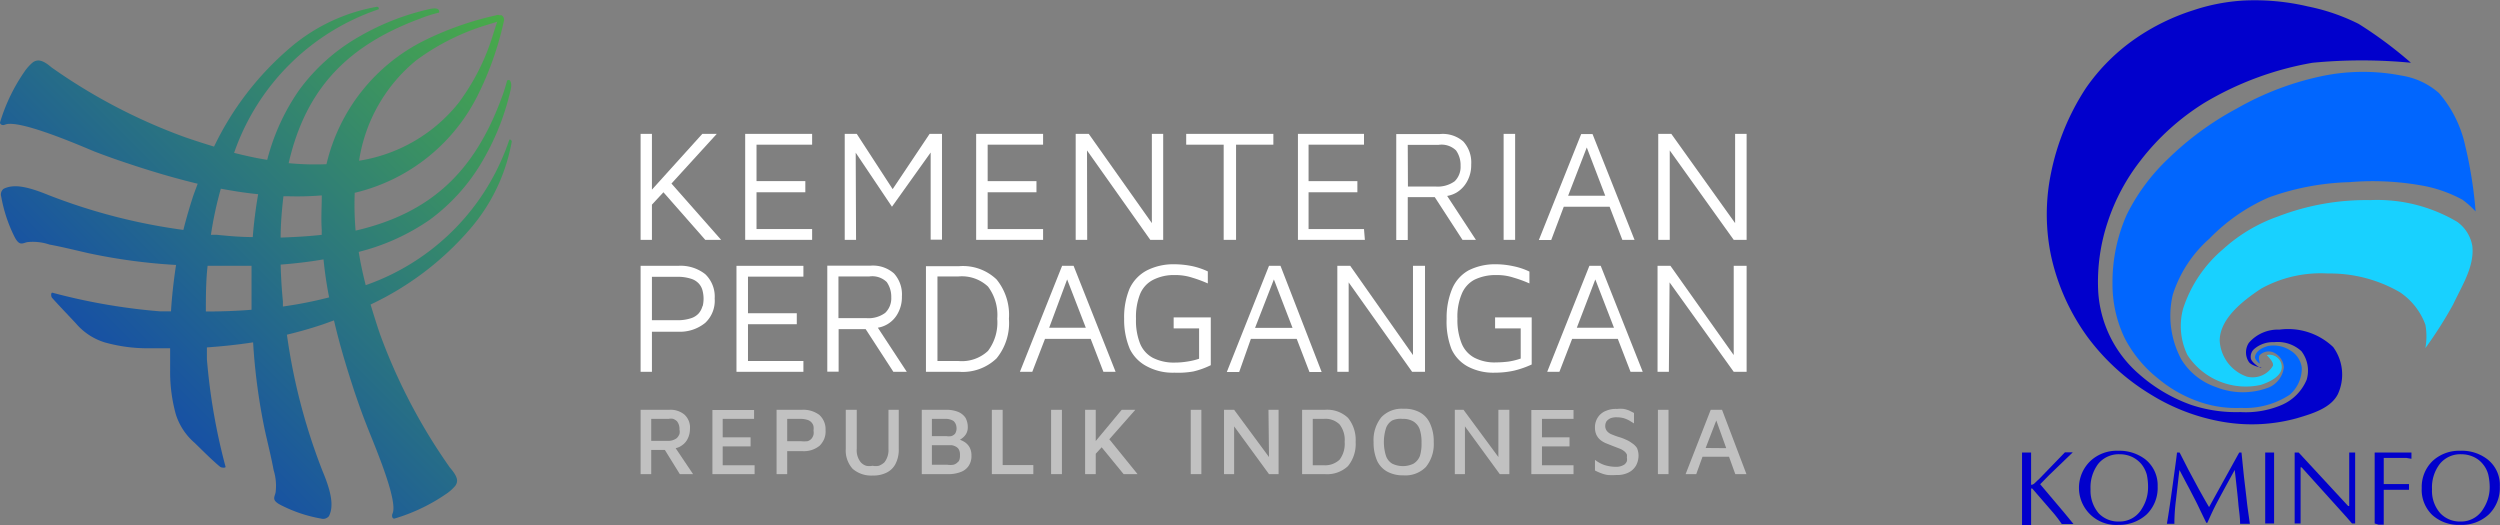 <svg id="Layer_1" data-name="Layer 1" xmlns="http://www.w3.org/2000/svg" xmlns:xlink="http://www.w3.org/1999/xlink" viewBox="0 0 143.42 30.12"><rect x="0" y="0" width="143.42" height="30.12" fill="#808080" stroke="none"/><defs><linearGradient id="linear-gradient" x1="8.32" y1="10.09" x2="29.37" y2="31.14" gradientTransform="matrix(1, 0, 0, -1, 0, 32)" gradientUnits="userSpaceOnUse"><stop offset="0" stop-color="#1751a4"/><stop offset="0.52" stop-color="#307f75"/><stop offset="1" stop-color="#49ab48"/></linearGradient></defs><path d="M130.58,20.35s.43.39.35.61a1.35,1.35,0,0,1-1.51.61,2.32,2.32,0,0,1-1.54-2.05c0-1.26,1.31-2.29,2.39-3a7.07,7.07,0,0,1,3.82-.86,8,8,0,0,1,4.12,1.07,3.82,3.82,0,0,1,1.47,1.87,3.77,3.77,0,0,1,0,1.34,24,24,0,0,0,1.59-2.5c.5-1.07,1.24-2.19,1.1-3.37a2.15,2.15,0,0,0-.86-1.37,9,9,0,0,0-5-1.25,14.06,14.06,0,0,0-5.29.94,9.2,9.2,0,0,0-3.14,1.87,7.49,7.49,0,0,0-2.3,3.42,3.82,3.82,0,0,0,.25,2.66,4,4,0,0,0,4.21,1.71c.5-.16,1.18-.49,1.2-1a.71.71,0,0,0-.69-.73h-.08Z" transform="translate(-0.54 0.03)" fill="#18d1ff"/><path d="M130.18,20.8s-.11-.34,0-.46a.72.72,0,0,1,.74-.17,1,1,0,0,1,.64.88,1.44,1.44,0,0,1-.82,1.13,4.15,4.15,0,0,1-3.06,0,3.75,3.75,0,0,1-2-1.59,5.28,5.28,0,0,1-.49-3.72,7.2,7.2,0,0,1,2.1-3.21,10.71,10.71,0,0,1,3.4-2.36,14.73,14.73,0,0,1,4.64-.88,15.85,15.85,0,0,1,4.07.18,7.66,7.66,0,0,1,2.41.83,5.28,5.28,0,0,1,.75.67,24.31,24.31,0,0,0-.6-3.79,6.81,6.81,0,0,0-1.5-3,4.25,4.25,0,0,0-2.13-1,11.54,11.54,0,0,0-4.46,0,16.84,16.84,0,0,0-5,1.88,17.42,17.42,0,0,0-3.94,2.88,11.37,11.37,0,0,0-2.38,3.21,9.53,9.53,0,0,0-.82,3.94,7.14,7.14,0,0,0,.7,3.15,7.17,7.17,0,0,0,1.92,2.32A7.49,7.49,0,0,0,126.65,23a6.41,6.41,0,0,0,2.45.37,4.67,4.67,0,0,0,2.79-.75,2,2,0,0,0,.7-1.54,1.35,1.35,0,0,0-.65-1,1.77,1.77,0,0,0-1.29-.26c-.38.11-.71.31-.75.64,0,.15.25.36.25.36Z" transform="translate(-0.54 0.03)" fill="#0166fe"/><path d="M130.29,21.07s-.59-.11-.74-.34a1,1,0,0,1,0-1.09,2.2,2.2,0,0,1,1.76-.76,3.75,3.75,0,0,1,3.08,1,2.68,2.68,0,0,1,.27,2.7c-.41.81-1.47,1.12-2.34,1.38a9.73,9.73,0,0,1-4.26.21,11.53,11.53,0,0,1-4.12-1.56,12.7,12.7,0,0,1-3.6-3.25,12.42,12.42,0,0,1-2.14-4.74,11.67,11.67,0,0,1,0-4.71,13.92,13.92,0,0,1,2-4.88,11.23,11.23,0,0,1,2.88-2.87,12.48,12.48,0,0,1,3.28-1.6A11.13,11.13,0,0,1,129.27,0a13.33,13.33,0,0,1,3.67.34,11.52,11.52,0,0,1,2.91,1,23.63,23.63,0,0,1,3,2.23,29.52,29.52,0,0,0-5.64,0A18.13,18.13,0,0,0,127,5.87a13.84,13.84,0,0,0-3.67,3.32,11.58,11.58,0,0,0-1.87,3.5,10.86,10.86,0,0,0-.55,4,6.8,6.8,0,0,0,2.34,4.74,9.12,9.12,0,0,0,3,1.77,8.15,8.15,0,0,0,2.81.41,5.26,5.26,0,0,0,2.38-.41,2.71,2.71,0,0,0,1.43-1.45,1.83,1.83,0,0,0-.3-1.63A2,2,0,0,0,131,19.6a1.63,1.63,0,0,0-1.14.39.59.59,0,0,0-.19.56c.07.25.54.53.54.53h0Zm-10.85,4.86-1.35,1.3-.51.52L119,29.43l.49.6h-.67l-.2-.28-.21-.27L117.13,28a.09.09,0,0,0-.07,0h0v2.09h-.52V25.93h.52v1.85h.06l.1-.05.2-.19.11-.1L119,25.92h.44Z" transform="translate(-0.54 0.03)" fill="#0100cc"/><path d="M123.77,27.92a3.35,3.35,0,0,0-.07-.71,1.69,1.69,0,0,0-.3-.6,1.64,1.64,0,0,0-.55-.43,1.69,1.69,0,0,0-.7-.15,1.52,1.52,0,0,0-1.24.55,2.25,2.25,0,0,0-.44,1.46,2,2,0,0,0,.47,1.38,1.56,1.56,0,0,0,1.16.47,1.48,1.48,0,0,0,1.31-.73A2.27,2.27,0,0,0,123.77,27.92Zm-1.69,2.16a2.13,2.13,0,0,1-1.6-3.68,2.21,2.21,0,0,1,1.57-.57,2.44,2.44,0,0,1,1.56.49,1.9,1.9,0,0,1,.71,1.56,2.12,2.12,0,0,1-.63,1.6,2.33,2.33,0,0,1-1.65.6Z" transform="translate(-0.54 0.03)" fill="#0100cc"/><path d="M129,25.93h.13c.08.79.13,1.28.15,1.46.07.59.12,1,.16,1.37s.1.74.17,1.26h-.56c0-.4-.07-.78-.1-1.14s-.07-.72-.11-1.08-.07-.64-.1-.87l-.63,1.15c-.21.39-.39.72-.53,1s-.28.6-.41.88h-.06l-.33-.68c-.14-.3-.27-.56-.38-.77s-.25-.49-.42-.8l-.41-.78c-.07.57-.13,1.15-.2,1.73a11,11,0,0,0-.09,1.36h-.43c.09-.52.2-1.25.33-2.21s.22-1.58.25-1.88h.15l.51,1,.57,1.06c.24.43.44.79.61,1.07L129,25.93ZM130.49,30V25.93H131V30Zm5.16-4.09V30h-.18l-.31-.36-2.58-2.86h-.06V30h-.34V25.93h.23L135.25,29h.06V25.93h.34ZM136.77,30V25.93h2.11v.36l-.29-.05h-1.3v1.5h1.45v.33h-1.45v2H137Z" transform="translate(-0.54 0.03)" fill="#0100cc"/><path d="M143.37,27.92a3.36,3.36,0,0,0-.08-.71,1.54,1.54,0,0,0-.3-.6,1.45,1.45,0,0,0-.55-.43,1.65,1.65,0,0,0-.69-.15,1.51,1.51,0,0,0-1.24.55,2.21,2.21,0,0,0-.45,1.46,1.93,1.93,0,0,0,.48,1.38,1.55,1.55,0,0,0,1.15.47,1.48,1.48,0,0,0,1.31-.73,2.28,2.28,0,0,0,.37-1.24Zm-1.7,2.16a2.24,2.24,0,0,1-1.6-.57,2,2,0,0,1-.6-1.54,2.07,2.07,0,0,1,.64-1.57,2.24,2.24,0,0,1,1.58-.57,2.39,2.39,0,0,1,1.55.49,1.86,1.86,0,0,1,.71,1.56,2.12,2.12,0,0,1-.63,1.6A2.28,2.28,0,0,1,141.67,30.08Z" transform="translate(-0.54 0.03)" fill="#0100cc"/><path d="M27.53,13.08a10.47,10.47,0,0,0,2.37-5,.15.15,0,0,0-.08-.1s-.05,0-.06,0a13.3,13.3,0,0,1-8.24,8.35c-.16-.63-.3-1.26-.4-1.91a12.46,12.46,0,0,0,4.07-1.84,11.07,11.07,0,0,0,3.09-3.48,14.29,14.29,0,0,0,1.56-4c.07-.33,0-.45-.07-.54l-.06,0s-.08,0-.09.07a9.1,9.1,0,0,1-.32,1c-1.52,4.09-3.95,6.55-8.36,7.57a17.43,17.43,0,0,1-.05-2.17A10.61,10.61,0,0,0,28,5.33a18.15,18.15,0,0,0,1.44-4.12.27.27,0,0,0,0-.2.28.28,0,0,0-.12-.16.18.18,0,0,0-.1,0,.31.31,0,0,0-.23,0,18.18,18.18,0,0,0-4.12,1.45,10.63,10.63,0,0,0-5.6,7.09,15.73,15.73,0,0,1-2.17-.06c1-4.37,3.48-6.79,7.56-8.3a7.39,7.39,0,0,1,1-.32c.06,0,.1-.05.07-.1l0-.05c-.09-.11-.21-.14-.55-.07a14.34,14.34,0,0,0-4,1.56,11,11,0,0,0-3.48,3.09,12.39,12.39,0,0,0-1.83,4c-.64-.1-1.27-.24-1.9-.4A13.26,13.26,0,0,1,22.27.5s0,0,0-.06-.08-.08-.11-.08a10.43,10.43,0,0,0-5,2.37,17.21,17.21,0,0,0-4.34,5.65c-.56-.17-1.12-.35-1.67-.54a32.4,32.4,0,0,1-7.65-4C3,3.41,2.7,3.35,2.42,3.55A2.65,2.65,0,0,0,2,4,10.32,10.32,0,0,0,.54,7c0,.1.13.19.29.12C1.6,6.8,5,8.26,5.93,8.65c.62.24,1.26.47,1.9.68,1.34.45,2.68.85,4.05,1.18l-.24.65c-.22.67-.42,1.36-.58,2a33.54,33.54,0,0,1-7.74-2c-1.25-.51-2-.64-2.57-.36a.41.41,0,0,0-.14.45,8.44,8.44,0,0,0,.74,2.26c.3.61.47.41.76.35A3,3,0,0,1,3.38,14c.76.14,1.51.33,2.26.5a33,33,0,0,0,5,.67c-.14.92-.24,1.81-.29,2.66l-.64,0a34.69,34.69,0,0,1-6.17-1.07c-.09,0-.08.24,0,.31.4.45,1.19,1.27,1.36,1.46a3.55,3.55,0,0,0,1.64,1.08,9.07,9.07,0,0,0,2.49.34l1.27,0c0,.46,0,.9,0,1.3a9.13,9.13,0,0,0,.33,2.5,3.6,3.6,0,0,0,1.08,1.63c.19.18,1,1,1.46,1.37.07.06.33.07.31,0a34.87,34.87,0,0,1-1.07-6.17l0-.68c.85-.06,1.74-.15,2.65-.29a34.69,34.69,0,0,0,.68,5.07c.17.76.36,1.51.5,2.27a3,3,0,0,1,.11,1.27c-.06.29-.26.45.35.75a8.12,8.12,0,0,0,2.26.75.43.43,0,0,0,.45-.14c.28-.55.16-1.33-.36-2.57A34.31,34.31,0,0,1,17,19.17c.71-.17,1.41-.37,2.09-.6l.61-.22c.32,1.38.73,2.73,1.17,4.07.22.65.44,1.28.69,1.91.38,1,1.84,4.33,1.5,5.1-.07.16,0,.31.11.29a10.45,10.45,0,0,0,3.06-1.48,2.72,2.72,0,0,0,.43-.4c.19-.28.13-.53-.32-1.06a32.72,32.72,0,0,1-4-7.64c-.19-.56-.37-1.13-.54-1.7A17.14,17.14,0,0,0,27.53,13.08ZM24.42,3.43a13.34,13.34,0,0,1,3.95-2l.69-.21-.21.65a12.77,12.77,0,0,1-2,4,9.11,9.11,0,0,1-5.71,3.32A9.22,9.22,0,0,1,24.42,3.43ZM19,11.18c0,.66-.05,1.31,0,2a2.17,2.17,0,0,0,0,.26c-.77.09-1.56.13-2.36.16,0-.8.07-1.59.16-2.37l.31,0A17.58,17.58,0,0,0,19,11.18Zm-5.82-.39c.71.13,1.43.25,2.17.32-.15.86-.25,1.7-.31,2.46-.69,0-1.38-.06-2.06-.13l-.34,0A21.21,21.21,0,0,1,13.21,10.79Zm-.83,7.05c0-.85,0-1.73.1-2.62q1.26,0,2.52,0,0,1.26,0,2.52C14.11,17.81,13.23,17.84,12.38,17.84Zm4.42-.29,0-.29c-.07-.7-.11-1.4-.13-2.11.76-.06,1.6-.15,2.46-.3.07.73.18,1.46.32,2.18a23.34,23.34,0,0,1-2.62.52Z" transform="translate(-0.54 0.03)" fill="url(#linear-gradient)"/><path d="M37.94,11.71,38.6,11,41,13.73h.91L39.06,10.5l2.6-2.85h-.83l-2.89,3.2V7.65h-.65v6.08h.65Z" transform="translate(-0.54 0.03)" fill="#fff"/><path d="M47.13,13.11H43.94V11h2.8v-.64h-2.8V8.27h3.19V7.65H43.29v6.08h3.84Z" transform="translate(-0.54 0.03)" fill="#fff"/><path d="M49.63,8.73l2.08,3.1,2.22-3.11v5h.65V7.65h-.71l-2.12,3.17L49.69,7.65H49v6.08h.65Z" transform="translate(-0.54 0.03)" fill="#fff"/><path d="M60.38,13.11H57.2V11H60v-.64H57.2V8.27h3.18V7.65H56.54v6.08h3.84Z" transform="translate(-0.54 0.03)" fill="#fff"/><path d="M62.9,8.6l3.63,5.13h.74V7.65h-.65v5.12L63,7.65h-.75v6.08h.66Z" transform="translate(-0.54 0.03)" fill="#fff"/><path d="M71.45,13.73V8.27h2.14V7.65h-5v.62h2.15v5.46Z" transform="translate(-0.54 0.03)" fill="#fff"/><path d="M78.79,13.11H75.61V11h2.8v-.64h-2.8V8.27h3.18V7.65H75v6.08h3.84Z" transform="translate(-0.54 0.03)" fill="#fff"/><path d="M81.3,11.28h1.55l1.59,2.45h.77l-1.65-2.52a1.59,1.59,0,0,0,.55-.2,1.68,1.68,0,0,0,.61-.66,1.91,1.91,0,0,0,.22-.94,1.79,1.79,0,0,0-.45-1.32,1.79,1.79,0,0,0-1.35-.43h-2.5v6.08h.66Zm0-3h1.77a1.19,1.19,0,0,1,1,.32,1.45,1.45,0,0,1,.26.88,1.15,1.15,0,0,1-.34.89,1.66,1.66,0,0,1-1.1.3H81.31Z" transform="translate(-0.54 0.03)" fill="#fff"/><path d="M87.46,7.65H86.8v6.08h.66Z" transform="translate(-0.54 0.03)" fill="#fff"/><path d="M90.25,11.83h2.63l.73,1.9h.7L91.9,7.66h-.65l-2.43,6.08h.71Zm1.32-3.4,1.06,2.77H90.5Z" transform="translate(-0.54 0.03)" fill="#fff"/><path d="M96.33,8.6,100,13.73h.74V7.65h-.66v5.12L96.42,7.65h-.75v6.08h.66Z" transform="translate(-0.54 0.03)" fill="#fff"/><path d="M41,15.7a2.28,2.28,0,0,0-1.56-.48H37.29V21.3h.65V19h1.5A2.3,2.3,0,0,0,41,18.49a1.74,1.74,0,0,0,.54-1.39A1.78,1.78,0,0,0,41,15.7Zm-.16,1.83a1.07,1.07,0,0,1-.21.41,1,1,0,0,1-.46.29,2.48,2.48,0,0,1-.81.11H37.94V15.85h1.43a2.48,2.48,0,0,1,.81.11,1,1,0,0,1,.46.29.93.93,0,0,1,.21.42,1.83,1.83,0,0,1,0,.87Z" transform="translate(-0.54 0.03)" fill="#fff"/><path d="M46.63,20.68H43.45V18.57h2.8v-.63h-2.8v-2.1h3.18v-.62H42.79V21.3h3.84Z" transform="translate(-0.54 0.03)" fill="#fff"/><path d="M51.45,18.57a1.59,1.59,0,0,0,.61-.65,1.91,1.91,0,0,0,.22-.94,1.79,1.79,0,0,0-.45-1.32,1.82,1.82,0,0,0-1.34-.45H48v6.08h.65V18.85h1.55l1.59,2.45h.77L50.9,18.77A1.59,1.59,0,0,0,51.45,18.57Zm-2.81-2.74h1.77a1.19,1.19,0,0,1,1,.32,1.47,1.47,0,0,1,.26.88,1.15,1.15,0,0,1-.35.89,1.61,1.61,0,0,1-1.09.3H48.64Z" transform="translate(-0.54 0.03)" fill="#fff"/><path d="M53.66,21.3h1.91a2.8,2.8,0,0,0,2.14-.77,3.2,3.2,0,0,0,.71-2.27A3.21,3.21,0,0,0,57.71,16a2.79,2.79,0,0,0-2.14-.76H53.66Zm.66-5.47h1.2a2.19,2.19,0,0,1,1.7.58,2.72,2.72,0,0,1,.53,1.85,2.71,2.71,0,0,1-.53,1.84,2.19,2.19,0,0,1-1.7.58h-1.2Z" transform="translate(-0.54 0.03)" fill="#fff"/><path d="M59.76,21.3l.73-1.89h2.62l.73,1.89h.7l-2.41-6.08h-.66L59.05,21.3Zm2-5.3,1.07,2.77H60.73Z" transform="translate(-0.54 0.03)" fill="#fff"/><path d="M67.87,18.81h1.46v1.74a3.84,3.84,0,0,1-.67.16,4.34,4.34,0,0,1-.71.06,2.67,2.67,0,0,1-1.27-.27,1.62,1.62,0,0,1-.74-.83,3.57,3.57,0,0,1-.23-1.41,3.57,3.57,0,0,1,.23-1.41,1.6,1.6,0,0,1,.74-.82,2.61,2.61,0,0,1,1.26-.28,3.09,3.09,0,0,1,1,.15,7.34,7.34,0,0,1,.89.33v-.69a4.23,4.23,0,0,0-.93-.31,5.34,5.34,0,0,0-1-.1,3.36,3.36,0,0,0-1.56.35,2.25,2.25,0,0,0-1,1.05,4.28,4.28,0,0,0-.31,1.73A4.29,4.29,0,0,0,65.36,20a2.23,2.23,0,0,0,1,1,3.13,3.13,0,0,0,1.56.35A5,5,0,0,0,69,21.28a4.66,4.66,0,0,0,1-.36V18.18H67.87Z" transform="translate(-0.54 0.03)" fill="#fff"/><path d="M72.3,19.41h2.63l.73,1.9h.7L74,15.22h-.66l-2.42,6.09h.71ZM73.62,16l1.07,2.78H72.54Z" transform="translate(-0.54 0.03)" fill="#fff"/><path d="M78,15.22h-.74V21.3h.65V16.17l3.64,5.13h.74V15.22H81.6v5.12Z" transform="translate(-0.54 0.03)" fill="#fff"/><path d="M86.31,18.81h1.47v1.73a4,4,0,0,1-.68.17,5.81,5.81,0,0,1-.72.05,2.52,2.52,0,0,1-1.26-.27,1.62,1.62,0,0,1-.73-.82,3.6,3.6,0,0,1-.24-1.42,3.34,3.34,0,0,1,.24-1.4,1.61,1.61,0,0,1,.73-.83,2.75,2.75,0,0,1,1.26-.27,3,3,0,0,1,1,.15,6.9,6.9,0,0,1,.9.33v-.68a3.91,3.91,0,0,0-.93-.31,4.77,4.77,0,0,0-1-.11,3.36,3.36,0,0,0-1.56.35,2.18,2.18,0,0,0-.94,1.05,4.29,4.29,0,0,0-.32,1.73A4.33,4.33,0,0,0,83.81,20a2.16,2.16,0,0,0,.94,1,3.13,3.13,0,0,0,1.56.35,5.08,5.08,0,0,0,1.1-.12,5.44,5.44,0,0,0,1-.35V18.18H86.31Z" transform="translate(-0.54 0.03)" fill="#fff"/><path d="M91.72,15.22,89.3,21.3H90l.73-1.89h2.62l.73,1.89h.7l-2.41-6.08ZM91,18.77,92.06,16l1.07,2.77Z" transform="translate(-0.54 0.03)" fill="#fff"/><path d="M96.32,16.17,100,21.3h.74V15.22H100v5.12l-3.63-5.12h-.74V21.3h.65Z" transform="translate(-0.54 0.03)" fill="#fff"/><path d="M39.66,25.52a.94.94,0,0,0,.34-.4,1.21,1.21,0,0,0,.12-.53,1,1,0,0,0-.31-.83,1.24,1.24,0,0,0-.88-.28H37.29v3.69h.61V25.78h.78l.86,1.39h.76l-1-1.49A.86.86,0,0,0,39.66,25.52ZM37.9,24h1a.6.6,0,0,1,.26,0,.64.64,0,0,1,.22.14.71.71,0,0,1,.14.47.57.57,0,0,1,0,.26.7.7,0,0,1-.15.23.8.8,0,0,1-.54.16H37.9Z" transform="translate(-0.54 0.03)" fill="#c1c1c1"/><path d="M41.41,27.17h2.42v-.51H42V25.58H43.6v-.52H42V24h1.8v-.51H41.41Z" transform="translate(-0.54 0.03)" fill="#c1c1c1"/><path d="M47.54,23.77a1.53,1.53,0,0,0-1-.29H45.09v3.69h.61V25.85h.86a1.42,1.42,0,0,0,1-.31,1.22,1.22,0,0,0,.27-.41,1.12,1.12,0,0,0,.07-.48A1.1,1.1,0,0,0,47.54,23.77Zm-.33,1.14a.65.65,0,0,1-.11.22.51.51,0,0,1-.23.15,1.74,1.74,0,0,1-.39,0H45.7V24h.78a1.32,1.32,0,0,1,.39.06.51.51,0,0,1,.23.15.46.46,0,0,1,.11.22,1,1,0,0,1,0,.25A.67.67,0,0,1,47.21,24.91Z" transform="translate(-0.54 0.03)" fill="#c1c1c1"/><path d="M51.51,25.72a1.14,1.14,0,0,1-.23.77,1,1,0,0,1-.32.2.87.87,0,0,1-.36,0,.92.92,0,0,1-.37,0,.72.72,0,0,1-.31-.2,1.09,1.09,0,0,1-.23-.77V23.48h-.63v2.24a1.56,1.56,0,0,0,.4,1.15,1.63,1.63,0,0,0,1.15.38,1.7,1.7,0,0,0,.8-.17,1.14,1.14,0,0,0,.51-.51,1.78,1.78,0,0,0,.18-.85V23.48h-.59Z" transform="translate(-0.54 0.03)" fill="#c1c1c1"/><path d="M55.83,25.3a1.07,1.07,0,0,0-.22-.1l.13-.09a1,1,0,0,0,.22-.24.76.76,0,0,0,.1-.39,1.13,1.13,0,0,0-.13-.54.94.94,0,0,0-.42-.34,1.81,1.81,0,0,0-.73-.12H53.42v3.69h1.49a1.92,1.92,0,0,0,.71-.11.93.93,0,0,0,.48-.35,1,1,0,0,0,.17-.61.94.94,0,0,0-.12-.49A.86.86,0,0,0,55.83,25.3ZM54,24h.78a.83.83,0,0,1,.46.12.53.53,0,0,1,.17.35.56.56,0,0,1-.08.38.44.44,0,0,1-.22.14.9.9,0,0,1-.28,0H54Zm1.51,2.45a.5.5,0,0,1-.27.18,1.11,1.11,0,0,1-.36,0H54V25.51h.86l.27,0a.68.68,0,0,1,.24.08.42.42,0,0,1,.18.17.63.63,0,0,1,.06.33A.64.64,0,0,1,55.54,26.44Z" transform="translate(-0.54 0.03)" fill="#c1c1c1"/><path d="M58.06,23.48h-.62v3.69h2.38v-.52H58.06Z" transform="translate(-0.54 0.03)" fill="#c1c1c1"/><path d="M61.46,23.48h-.62v3.69h.62Z" transform="translate(-0.54 0.03)" fill="#c1c1c1"/><path d="M65.67,23.48h-.78L63.4,25.27V23.48h-.61v3.69h.61V26l.34-.37L65,27.17h.8l-1.62-2Z" transform="translate(-0.54 0.03)" fill="#c1c1c1"/><path d="M69.46,23.48h-.61v3.69h.61Z" transform="translate(-0.54 0.03)" fill="#c1c1c1"/><path d="M73.34,26.19l-2-2.71h-.58v3.69h.58V24.43l2,2.74h.55V23.48h-.58Z" transform="translate(-0.54 0.03)" fill="#c1c1c1"/><path d="M76.54,23.48h-1.3v3.69h1.3a1.75,1.75,0,0,0,1.33-.46,2,2,0,0,0,.44-1.39,2,2,0,0,0-.44-1.38A1.73,1.73,0,0,0,76.54,23.48Zm.85,2.86a1.21,1.21,0,0,1-.92.32h-.62V24h.63a1.15,1.15,0,0,1,.91.32,1.44,1.44,0,0,1,.29,1A1.5,1.5,0,0,1,77.39,26.34Z" transform="translate(-0.54 0.03)" fill="#c1c1c1"/><path d="M82,23.63a1.8,1.8,0,0,0-.94-.21,1.62,1.62,0,0,0-1.27.48,2.08,2.08,0,0,0-.45,1.43,2.61,2.61,0,0,0,.2,1.07,1.39,1.39,0,0,0,.59.63,1.89,1.89,0,0,0,.93.21,1.64,1.64,0,0,0,1.28-.48,2.08,2.08,0,0,0,.45-1.43,2.42,2.42,0,0,0-.21-1.06A1.34,1.34,0,0,0,82,23.63Zm0,2.49a.91.91,0,0,1-.37.45,1.4,1.4,0,0,1-.61.14,1.43,1.43,0,0,1-.61-.14.84.84,0,0,1-.36-.45,2.66,2.66,0,0,1,0-1.58.85.85,0,0,1,.36-.45A1.19,1.19,0,0,1,81,24a1.15,1.15,0,0,1,.61.14.88.88,0,0,1,.37.44,2.36,2.36,0,0,1,.11.79A2.42,2.42,0,0,1,82,26.12Z" transform="translate(-0.54 0.03)" fill="#c1c1c1"/><path d="M86.5,26.19l-2-2.71H84v3.69h.58V24.43l2,2.74h.55V23.48H86.5Z" transform="translate(-0.54 0.03)" fill="#c1c1c1"/><path d="M88.39,27.17h2.42v-.51H89V25.58h1.58v-.52H89V24h1.81v-.51H88.39Z" transform="translate(-0.54 0.03)" fill="#c1c1c1"/><path d="M94.16,25.39a1.51,1.51,0,0,0-.35-.2,2.74,2.74,0,0,0-.4-.15,3.91,3.91,0,0,1-.41-.15.64.64,0,0,1-.27-.19.45.45,0,0,1-.1-.3.5.5,0,0,1,.08-.27.66.66,0,0,1,.23-.17,1,1,0,0,1,.38-.05,1.57,1.57,0,0,1,.37.05,1.69,1.69,0,0,1,.31.13l.28.17v-.6L94,23.52a1.58,1.58,0,0,0-.31-.09,1.7,1.7,0,0,0-.39,0,1.41,1.41,0,0,0-.58.09,1,1,0,0,0-.39.24,1,1,0,0,0-.22.34,1,1,0,0,0-.07.37,1,1,0,0,0,.08.44.89.89,0,0,0,.22.29,1.23,1.23,0,0,0,.31.19l.35.14.44.17a.94.94,0,0,1,.33.2.71.71,0,0,1,.1.14.55.55,0,0,1,0,.17.54.54,0,0,1,0,.22.46.46,0,0,1-.13.18.84.84,0,0,1-.51.14,2.19,2.19,0,0,1-.67-.11,1.91,1.91,0,0,1-.52-.29v.61a2.83,2.83,0,0,0,.36.16,1.64,1.64,0,0,0,.38.1,3.91,3.91,0,0,0,.49,0,1.44,1.44,0,0,0,.73-.16,1,1,0,0,0,.41-.41,1.23,1.23,0,0,0,.13-.54,1.12,1.12,0,0,0-.09-.44A1,1,0,0,0,94.16,25.39Z" transform="translate(-0.54 0.03)" fill="#c1c1c1"/><path d="M96.26,23.48h-.61v3.69h.61Z" transform="translate(-0.54 0.03)" fill="#c1c1c1"/><path d="M100.09,27.17h.64l-1.4-3.69h-.65l-1.44,3.69h.61l.36-1h1.52Zm-1.7-1.5L99,24.09l.57,1.59Z" transform="translate(-0.54 0.03)" fill="#c1c1c1"/></svg>